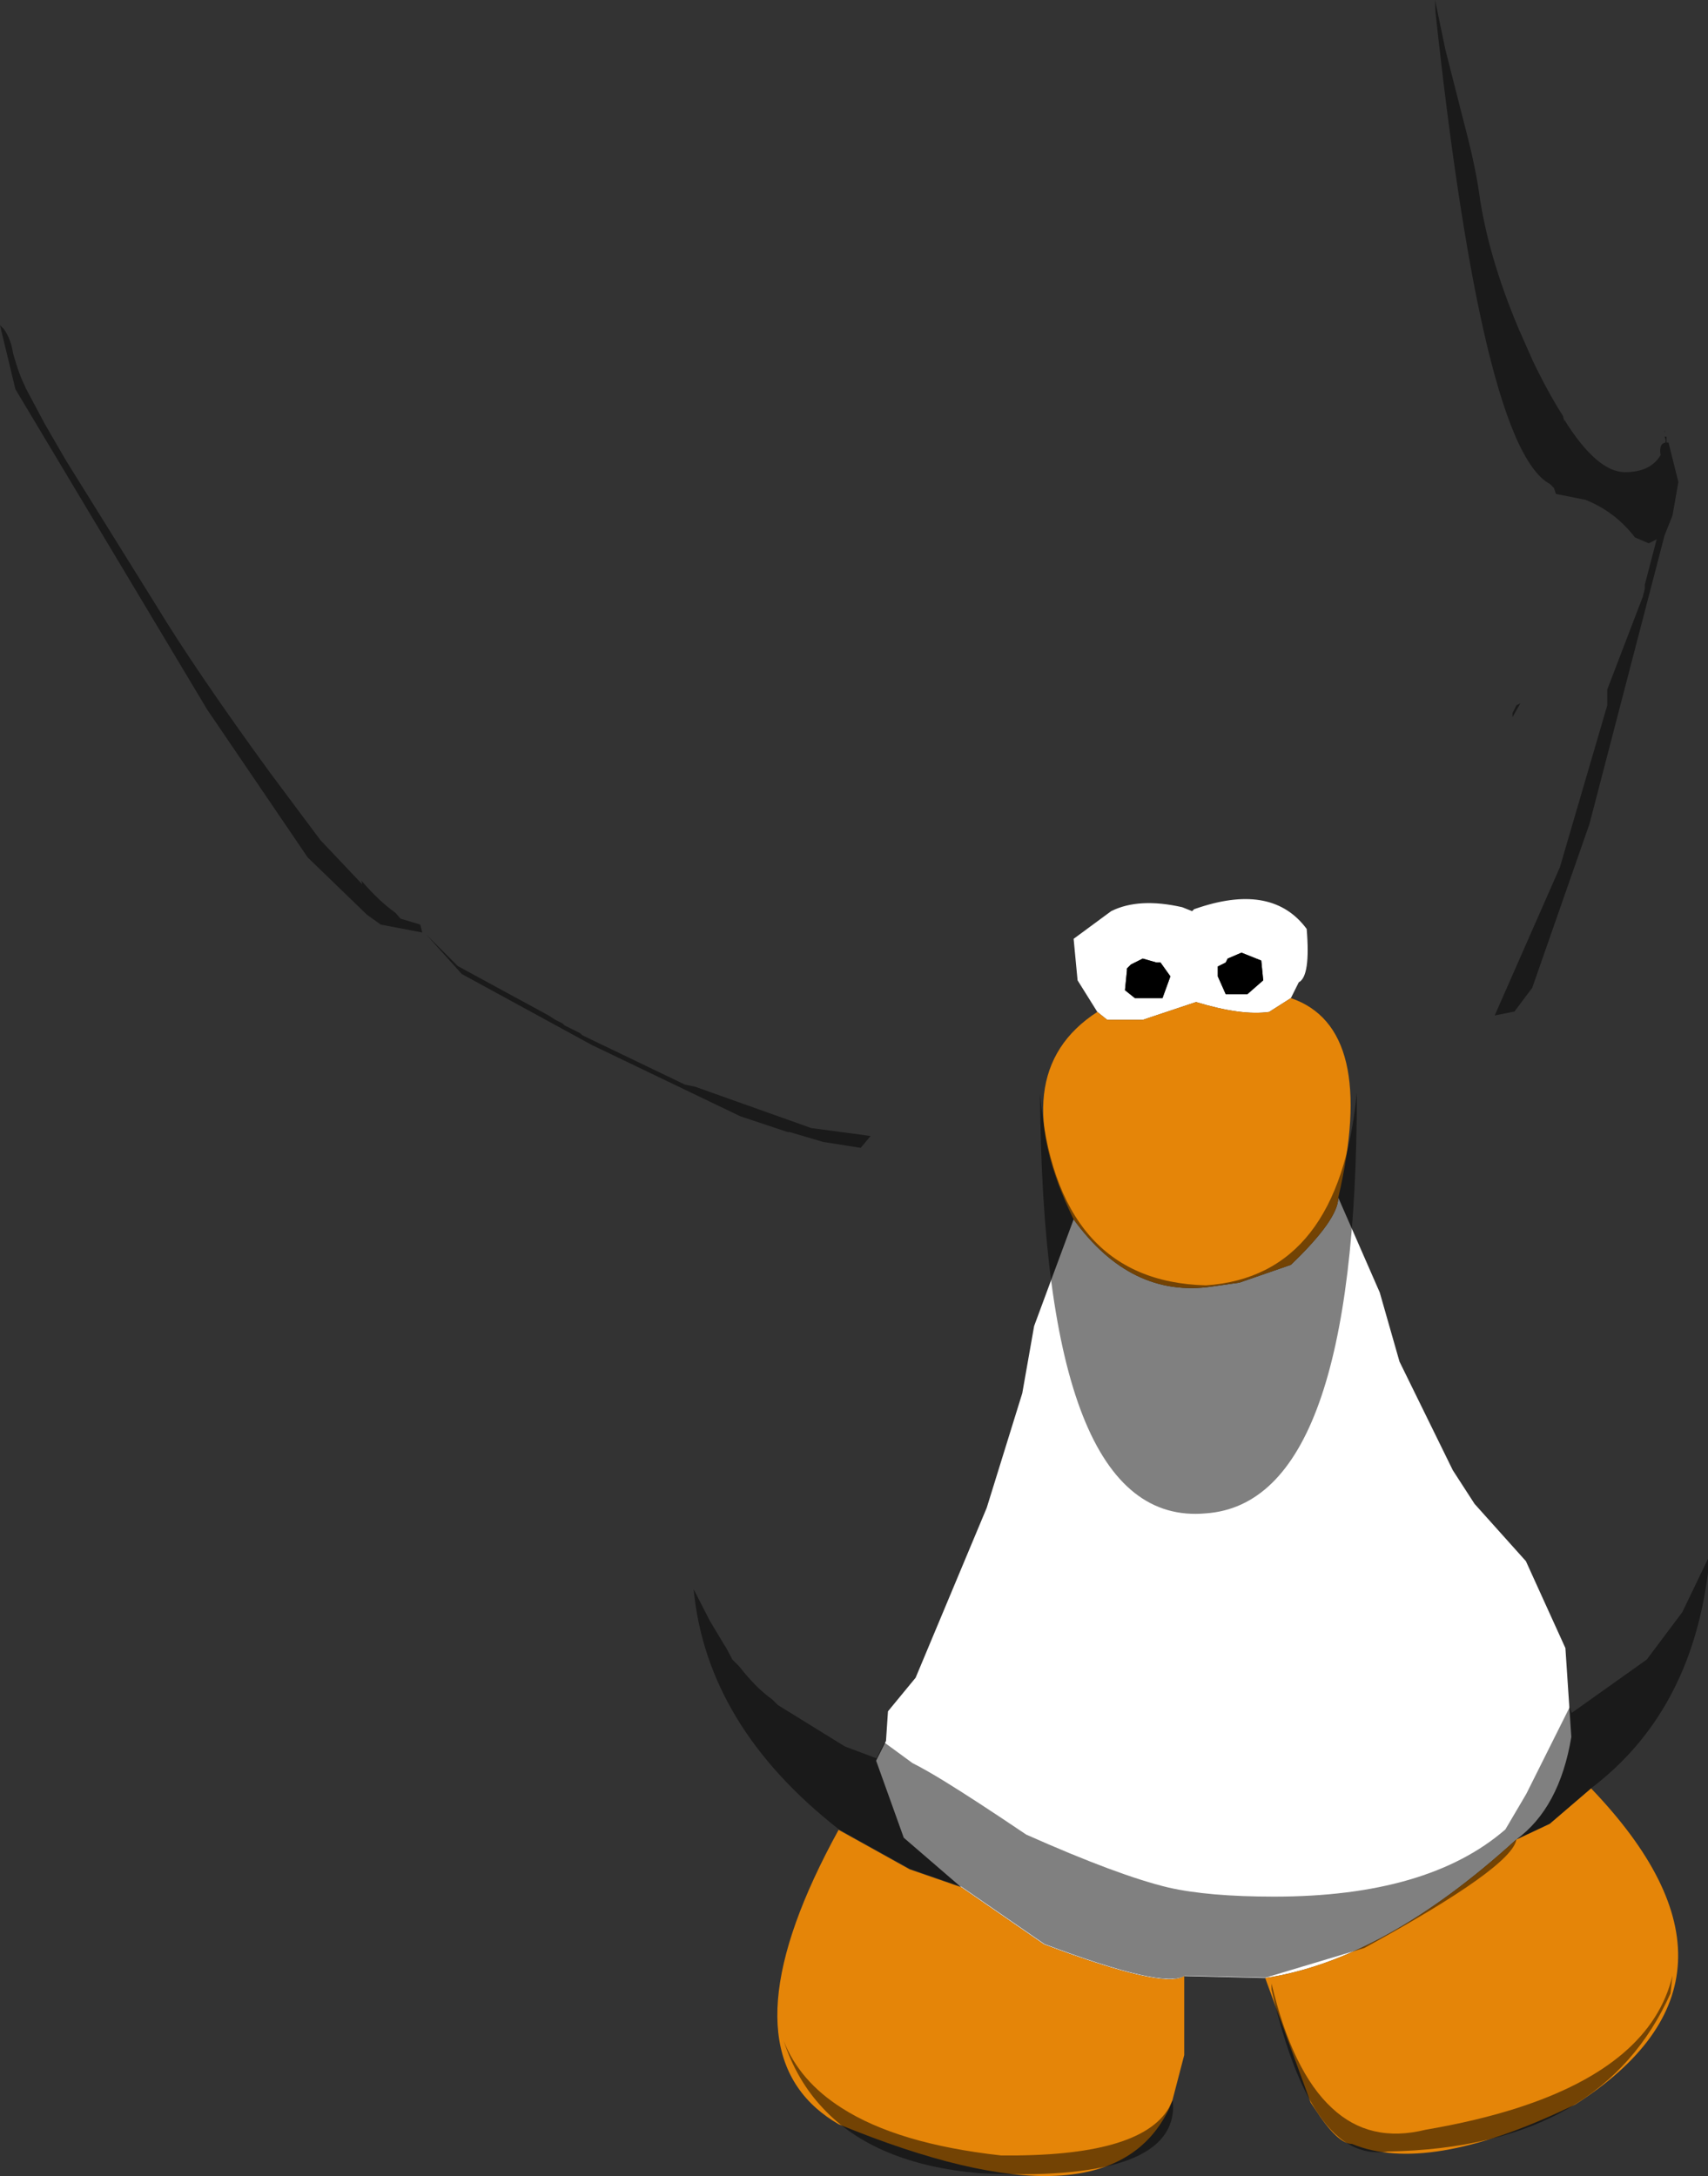 <?xml version="1.0" encoding="UTF-8" standalone="no"?>
<svg xmlns:ffdec="https://www.free-decompiler.com/flash" xmlns:xlink="http://www.w3.org/1999/xlink" ffdec:objectType="shape" height="275.35px" width="216.2px" xmlns="http://www.w3.org/2000/svg">
  <rect width="100%" height="100%" fill="#333333" stroke="none"/>
  <g transform="matrix(1.0, 0.0, 0.0, 1.0, 154.4, 174.8)">
    <path d="M2.75 -54.25 L1.0 -53.5 0.75 -53.0 -0.25 -52.5 -0.25 -51.25 0.75 -49.0 3.5 -49.0 5.5 -50.75 5.25 -53.25 2.75 -54.25 M-15.5 -46.75 L-18.0 -50.75 -18.5 -56.0 -13.75 -59.5 Q-10.25 -61.25 -4.75 -60.0 L-3.5 -59.5 -3.25 -59.75 -2.5 -60.0 Q6.75 -63.0 11.0 -57.25 11.5 -51.25 10.0 -50.5 L9.0 -48.5 6.25 -46.75 Q2.75 -46.25 -3.0 -48.0 L-9.75 -45.75 -14.25 -45.75 -15.5 -46.75 M15.0 -23.25 L20.25 -11.25 22.75 -2.5 29.5 11.25 32.25 15.5 38.75 22.75 43.75 33.75 44.5 45.0 Q43.0 54.0 37.5 58.0 20.75 73.25 5.75 75.5 L-4.5 75.25 Q-7.0 77.0 -22.25 71.25 L-32.75 64.0 -40.0 57.75 -43.5 48.0 -42.25 45.5 -42.0 41.75 -38.5 37.5 -29.5 16.0 -25.0 1.5 -23.5 -7.0 -18.5 -20.5 Q-11.25 -10.5 -1.0 -12.0 L2.5 -12.5 9.0 -14.75 Q15.0 -20.5 15.0 -23.25 M-11.75 -52.25 L-11.75 -52.0 -12.0 -49.5 -10.75 -48.5 -7.25 -48.5 -6.25 -51.25 -7.5 -53.0 -8.0 -53.0 -9.75 -53.5 -11.25 -52.75 -11.75 -52.25" fill="#ffffff" fill-rule="evenodd" stroke="none"/>
    <path d="M2.75 -54.25 L5.25 -53.25 5.5 -50.75 3.5 -49.0 0.75 -49.0 -0.25 -51.25 -0.25 -52.5 0.75 -53.0 1.0 -53.5 2.75 -54.25 M-11.75 -52.25 L-11.25 -52.75 -9.75 -53.5 -8.0 -53.0 -7.5 -53.0 -6.25 -51.25 -7.25 -48.5 -10.75 -48.5 -12.0 -49.5 -11.75 -52.0 -11.75 -52.25" fill="#000000" fill-rule="evenodd" stroke="none"/>
    <path d="M9.0 -48.5 Q20.0 -44.75 15.0 -23.25 15.0 -20.5 9.0 -14.75 L2.5 -12.5 -1.0 -12.0 Q-11.25 -10.5 -18.5 -20.5 -27.5 -39.0 -15.5 -46.75 L-14.25 -45.75 -9.75 -45.75 -3.0 -48.0 Q2.75 -46.25 6.25 -46.75 L9.0 -48.5 M37.5 58.0 L41.75 56.0 47.0 51.5 Q70.0 75.5 45.0 91.5 L43.95 92.0 Q26.2 100.4 16.75 96.5 14.9 96.5 12.0 92.0 L11.5 91.25 5.75 75.5 Q20.75 73.25 37.5 58.0 M-4.5 75.25 L-4.5 85.25 -6.0 91.0 -6.4 92.0 Q-14.05 108.05 -48.25 94.0 -49.8 93.1 -51.05 92.0 -62.2 82.15 -48.25 56.75 L-39.25 61.75 -32.75 64.0 -22.25 71.25 Q-7.0 77.0 -4.5 75.25" fill="#e58508" fill-rule="evenodd" stroke="none"/>
    <path d="M30.85 -159.5 Q32.3 -154.05 32.8 -150.55 33.9 -142.5 37.85 -133.15 L39.55 -129.3 40.15 -128.05 Q41.85 -124.65 43.45 -122.15 L43.55 -121.75 43.55 -121.7 43.65 -121.4 43.6 -121.7 Q47.75 -115.05 51.3 -115.05 54.5 -115.05 55.8 -117.2 55.55 -118.8 56.55 -118.8 L56.4 -118.8 56.45 -119.1 56.3 -119.55 56.55 -119.55 56.55 -118.8 56.8 -118.8 58.05 -113.8 57.3 -109.55 56.3 -107.05 46.8 -70.55 39.55 -49.8 37.3 -46.8 34.8 -46.3 43.05 -65.05 49.05 -85.55 49.05 -87.55 53.55 -99.3 53.8 -100.3 53.8 -100.8 55.3 -106.55 54.3 -106.05 52.55 -106.8 Q50.05 -110.05 46.3 -111.55 L42.55 -112.3 42.3 -113.05 41.8 -113.55 Q37.2 -116.0 33.35 -133.15 30.05 -147.85 27.3 -173.3 L27.25 -174.8 28.55 -168.55 30.85 -159.5 M56.25 -120.3 L56.3 -120.3 56.3 -120.05 56.25 -120.3 M37.05 -84.55 L37.55 -85.55 38.05 -85.8 37.05 -84.05 37.05 -84.55 M61.8 22.45 L61.8 24.2 Q59.55 41.95 47.05 51.45 L41.8 55.95 37.55 57.95 Q37.05 61.45 18.3 71.7 L5.8 75.45 -4.45 75.2 Q-6.95 76.95 -22.2 71.2 L-32.7 63.95 -39.2 61.7 -48.2 56.7 Q-64.95 43.6 -66.6 26.3 L-64.55 30.3 -62.45 33.8 -62.8 33.1 -61.7 35.2 -60.8 36.1 Q-58.75 38.75 -56.65 40.25 L-55.95 40.95 -47.45 46.2 -43.45 47.7 -42.45 45.7 -38.9 48.3 Q-37.3 49.1 -34.85 50.6 -30.95 53.0 -24.5 57.35 -12.8 62.55 -6.5 64.05 -1.45 65.2 6.9 65.2 26.35 65.2 36.15 56.7 L38.8 52.2 44.3 41.2 44.55 41.95 54.05 35.2 58.55 29.2 61.8 22.45 M6.55 76.95 L6.55 76.2 Q9.2 87.35 14.2 91.95 19.0 96.45 26.05 94.7 32.5 93.6 37.65 91.95 54.6 86.5 57.3 75.2 L57.05 77.45 Q52.8 86.95 44.2 91.95 35.15 97.2 21.3 97.45 15.9 98.3 12.0 91.95 8.8 86.8 6.55 76.95 M-151.2 -125.8 L-151.1 -125.6 -148.7 -121.1 -146.0 -116.45 -134.7 -98.3 Q-129.6 -89.9 -120.2 -77.0 L-113.85 -68.5 -108.55 -62.9 -108.65 -63.35 Q-106.35 -60.7 -104.35 -59.3 L-103.7 -58.55 -101.2 -57.8 -100.95 -56.8 -106.2 -57.8 -107.95 -59.05 -115.45 -66.3 -128.2 -85.05 -152.45 -125.55 -154.4 -133.65 -154.05 -133.3 -153.9 -133.15 Q-153.0 -131.85 -152.75 -130.1 -152.0 -127.4 -151.2 -125.85 L-151.2 -125.8 M-96.45 -52.55 L-84.95 -46.3 -84.2 -45.8 -83.2 -45.3 -82.95 -45.05 -80.95 -44.05 -80.7 -43.8 -67.7 -37.55 -66.45 -37.3 -51.7 -32.05 -44.2 -31.05 -45.45 -29.55 -50.2 -30.3 -54.45 -31.55 -54.7 -31.55 -60.7 -33.55 -79.45 -42.55 -95.95 -51.55 -100.45 -56.55 -96.45 -52.55 M-22.75 -36.4 Q-20.75 -12.65 -1.75 -12.15 15.1 -13.3 17.35 -36.55 17.35 15.35 -1.75 16.7 -22.4 18.6 -22.75 -36.4 M-47.85 91.95 Q-40.75 96.5 -27.7 97.95 -10.1 98.15 -6.45 91.95 L-5.95 90.95 -5.9 91.95 Q-6.2 101.4 -30.45 100.2 -43.65 99.05 -50.25 91.95 -53.55 88.45 -55.2 83.45 -53.2 88.55 -47.85 91.95" fill="#000000" fill-opacity="0.498" fill-rule="evenodd" stroke="none"/>
  </g>
</svg>
